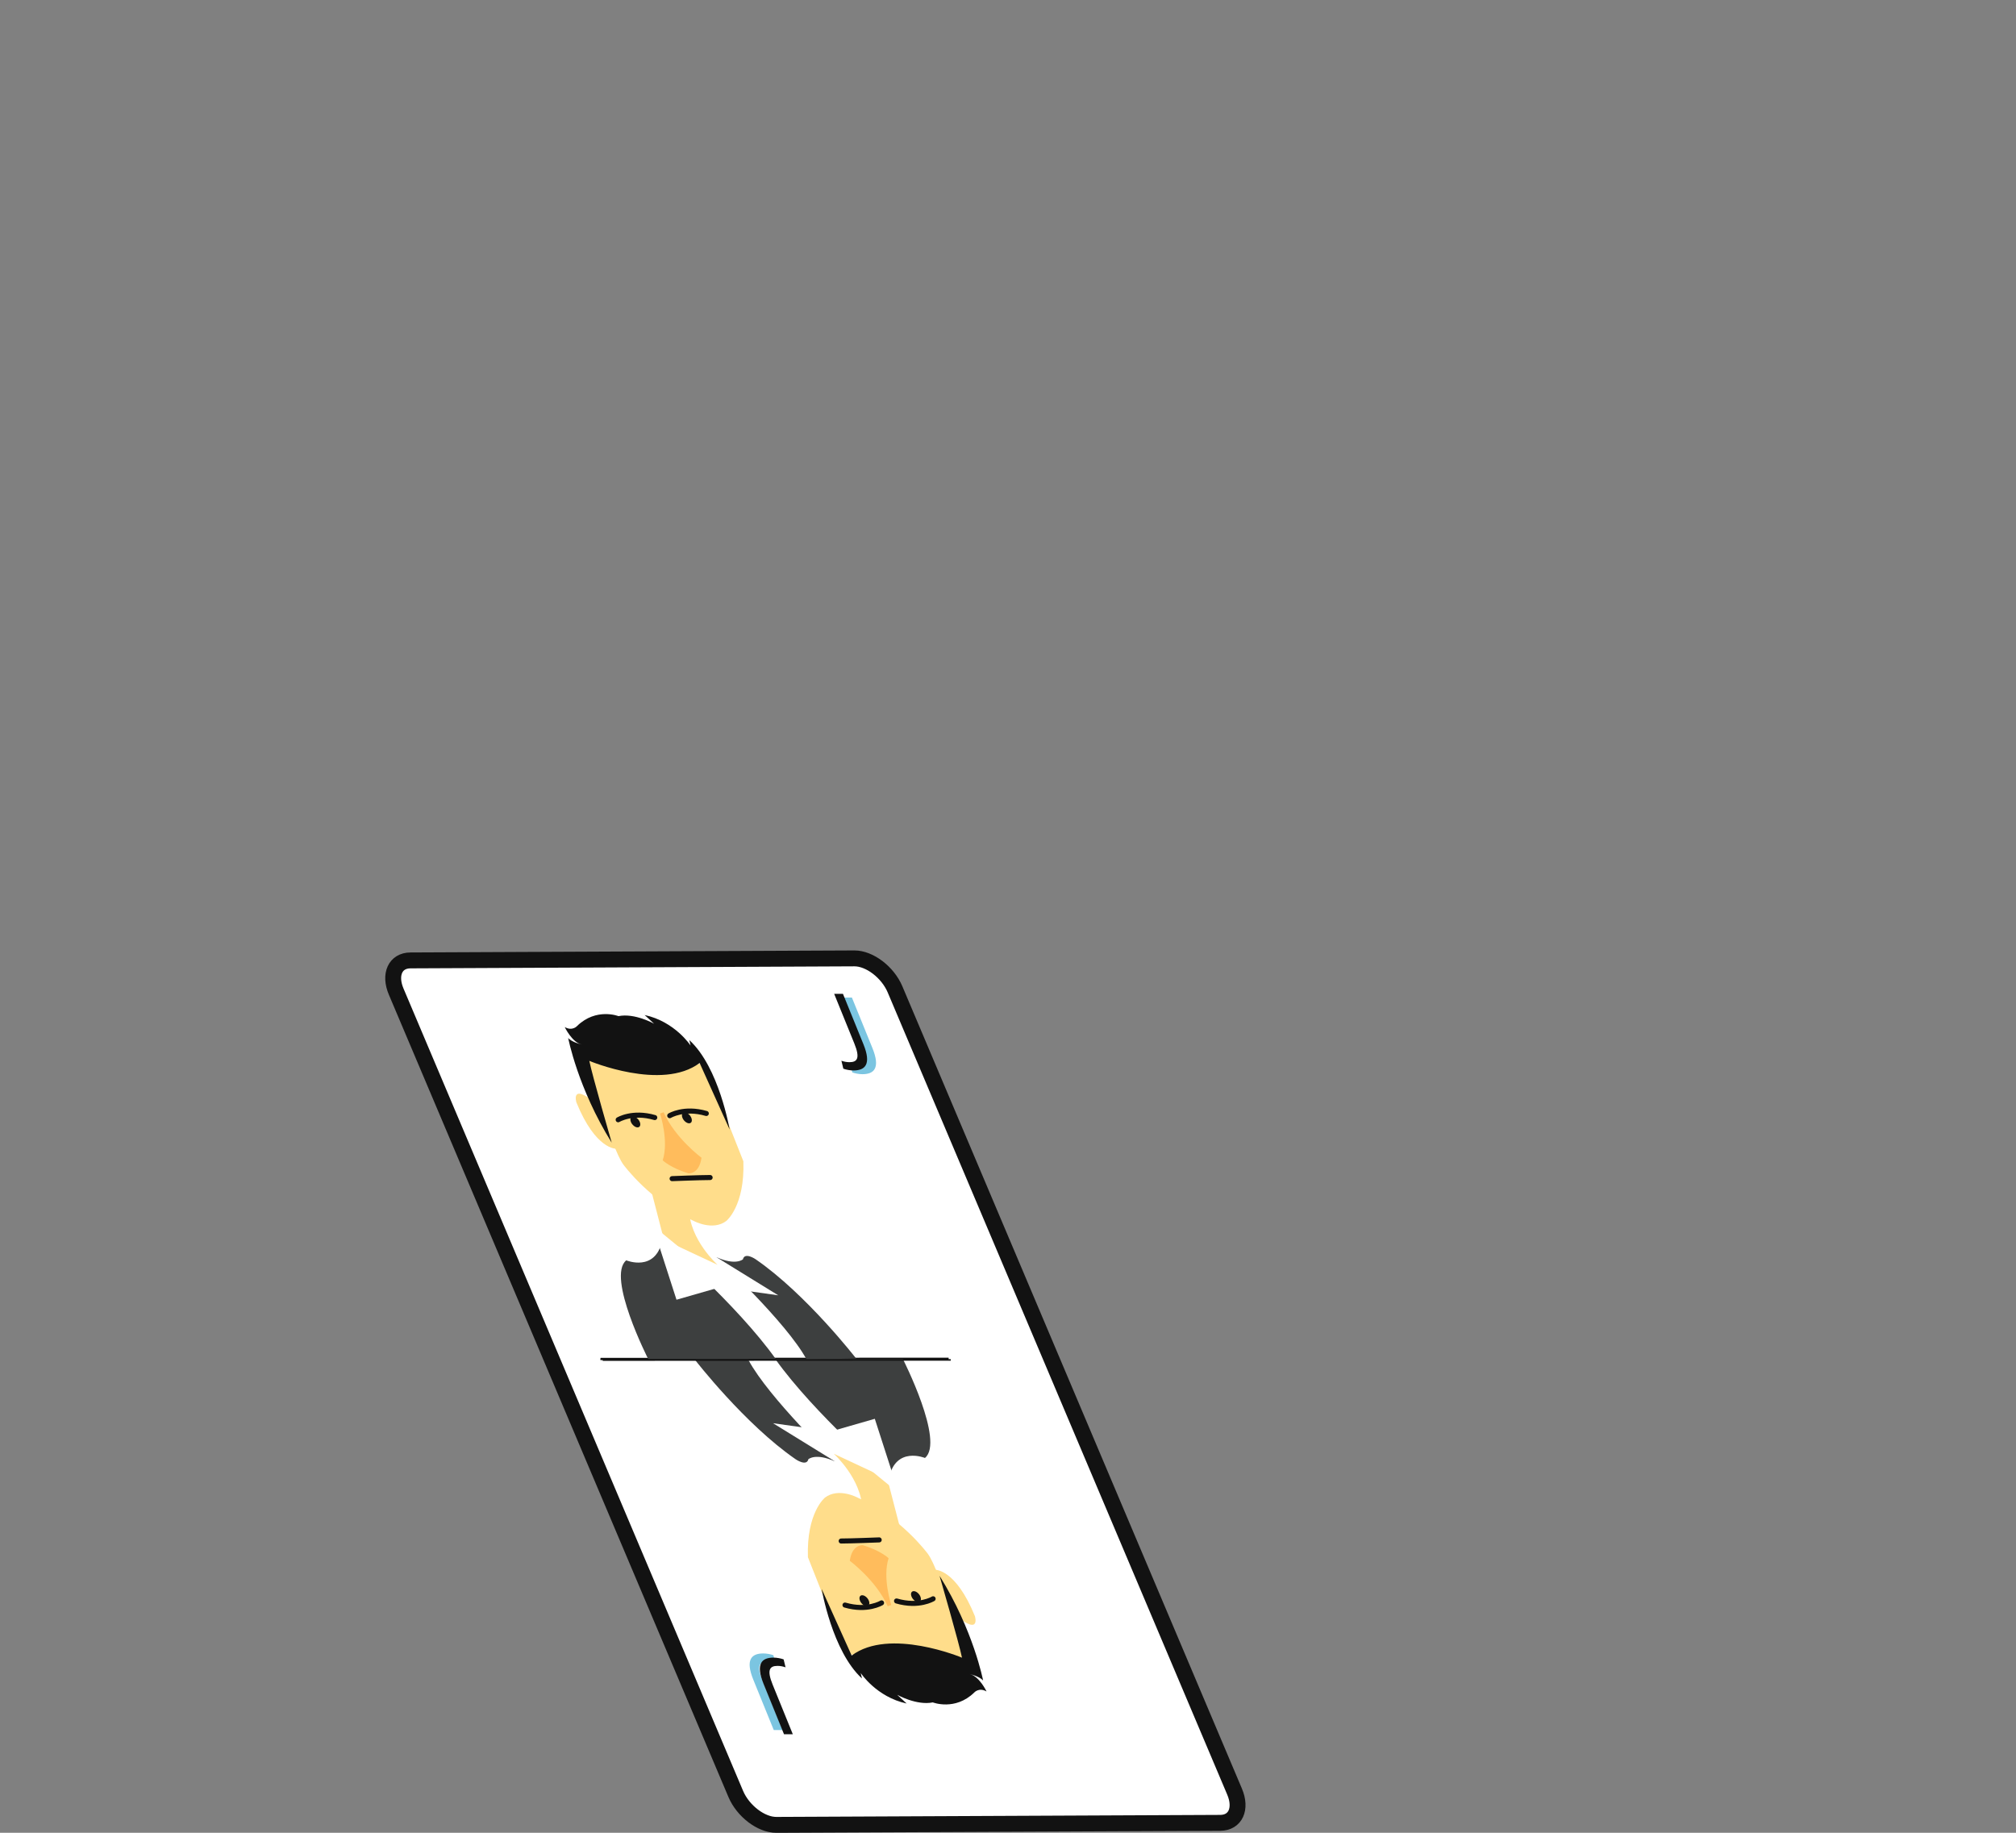 <?xml version="1.0" encoding="utf-8"?>
<!-- Generator: Adobe Illustrator 16.0.0, SVG Export Plug-In . SVG Version: 6.00 Build 0)  -->
<!DOCTYPE svg PUBLIC "-//W3C//DTD SVG 1.1//EN" "http://www.w3.org/Graphics/SVG/1.1/DTD/svg11.dtd">
<svg version="1.1" id="Layer_1" xmlns="http://www.w3.org/2000/svg" xmlns:xlink="http://www.w3.org/1999/xlink" x="0px" y="0px"
	 width="667.825px" height="607.124px" viewBox="0 0 667.825 607.124" enable-background="new 0 0 667.825 607.124"
	 xml:space="preserve">
<rect x="0" y="0" width="667.825" height="607.124" fill="#808080" stroke="none"/>
<path fill="#FFFFFF" stroke="#121212" stroke-width="5.263" stroke-miterlimit="10" d="M243.726,594.243
	c2.405,5.684,8.433,10.272,13.453,10.249l147.048-0.671c5.027-0.02,7.153-4.651,4.744-10.335L296.482,327.711
	c-2.404-5.678-8.433-10.264-13.456-10.243l-147.045,0.67c-5.026,0.02-7.149,4.652-4.744,10.33L243.726,594.243z"/>
<line fill="none" stroke="#121212" stroke-width="0.506" stroke-miterlimit="10" x1="198.906" y1="450.289" x2="314.2" y2="450.227"/>
<g>
	<g>
		<path fill="#7BC5E1" d="M259.236,573.087l-2.914,0.002l-6.789-16.709c-2.694-6.633-0.574-8.673,3.311-8.675
			c1.072,0,2.484,0.258,3.356,0.591l0.633,2.631c-0.708-0.259-1.669-0.48-2.641-0.479c-2.612,0.001-3.626,1.298-1.64,6.189
			L259.236,573.087z"/>
	</g>
</g>
<g>
	<g>
		<path fill="#121212" d="M262.626,574.469l-2.914,0.002l-6.789-16.709c-2.694-6.633-0.574-8.673,3.311-8.675
			c1.071-0.001,2.483,0.257,3.356,0.591l0.633,2.63c-0.709-0.258-1.67-0.479-2.641-0.479c-2.613,0.001-3.627,1.298-1.64,6.189
			L262.626,574.469z"/>
	</g>
</g>
<line fill="none" stroke="#121212" stroke-width="0.506" stroke-miterlimit="10" x1="314.232" y1="449.986" x2="198.939" y2="450.047"/>
<g>
	<g>
		<path fill="#7BC5E1" d="M279.292,330.448l2.914-0.002l6.789,16.71c2.694,6.633,0.574,8.672-3.311,8.674
			c-1.071,0.001-2.483-0.257-3.355-0.59l-0.633-2.631c0.708,0.258,1.669,0.48,2.641,0.479c2.612-0.001,3.626-1.298,1.639-6.189
			L279.292,330.448z"/>
	</g>
</g>
<g>
	<g>
		<path fill="#121212" d="M276.326,329.212l2.914-0.002l6.788,16.71c2.694,6.633,0.574,8.672-3.311,8.674
			c-1.071,0-2.483-0.258-3.355-0.591l-0.633-2.631c0.708,0.259,1.669,0.48,2.641,0.48c2.612-0.002,3.626-1.299,1.639-6.189
			L276.326,329.212z"/>
	</g>
</g>
<path fill="#FFDD8B" d="M190.935,365.157c0,0-2.349-7.679,8.577,2.13l4.604,13.226C204.117,380.512,197.348,380.943,190.935,365.157
	z"/>
<path fill="#FFDD8B" d="M194.502,351.368c0,0,7.776,28.792,12.046,34.474c0,0,8.909,12.173,23.28,18.606
	c0,0,6.283,3.406,10.777-0.006c0,0,6.164-4.93,5.646-19.76l-12.756-32.2L194.502,351.368z"/>
<path fill="none" stroke="#121212" stroke-width="1.675" stroke-linecap="round" stroke-miterlimit="10" d="M204.779,370.924
	c0,0,4.702-2.893,12.116-0.729"/>
<path fill="none" stroke="#121212" stroke-width="1.675" stroke-linecap="round" stroke-miterlimit="10" d="M221.858,369.571
	c0,0,4.703-2.893,12.117-0.73"/>
<path fill="#121212" d="M211.931,371.645c0.404,0.996,0.075,1.807-0.735,1.807c-0.813,0-1.8-0.809-2.204-1.806
	c-0.405-0.997-0.076-1.807,0.735-1.809C210.539,369.837,211.526,370.647,211.931,371.645z"/>
<path fill="#121212" d="M229.01,370.29c0.405,0.998,0.075,1.807-0.734,1.807c-0.813,0-1.801-0.808-2.204-1.805
	c-0.406-0.999-0.077-1.807,0.734-1.807C227.617,368.483,228.606,369.292,229.01,370.29z"/>
<path fill="none" stroke="#121212" stroke-width="1.675" stroke-linecap="round" stroke-miterlimit="10" d="M222.647,390.429
	c0,0,9.322-0.368,12.588-0.37"/>
<path fill="#121212" d="M202.636,378.514c0,0-6.487-22.399-7.416-27.098c0,0,24.03,10.104,36.541,0.703l9.935,22.037
	c0,0-3.469-20.596-13.344-29.624l0.408,1.807c0,0-5.188-7.947-15.214-10.11l3.135,2.89c0,0-6.366-3.61-11.805-2.523
	c0,0-7.377-2.886-13.699,3.261c0,0-1.552,1.807-4.1,0.363c0,0,2.38,5.06,5.614,5.778c0,0-3.234-0.719-4.473-2.165
	C188.219,343.833,191.379,360.453,202.636,378.514z"/>
<path fill="#FFDD8B" d="M215.363,392.963l4.581,17.705l17.744,8.301c0,0-9.252-8.307-9.443-18.425l-13.174-8.306"/>
<path fill="#3D3F3F" d="M219.388,410.84c0,0,24.686,21.215,37.615,39.367l-42.251,0.023c0,0-13.913-27.317-7.297-32.741
	C207.456,417.49,217.143,421.544,219.388,410.84z"/>
<path fill="#3D3F3F" d="M237.315,416.439c0,0,23.243,21.59,29.865,33.874l16.44-0.292c0,0-16.496-21.312-33.276-32.866
	c0,0-3.64-2.527-4.244,0.002C246.1,417.157,243.714,419.327,237.315,416.439z"/>
<polygon fill="#FFFFFF" points="217.805,411.029 224.097,430.539 240.476,425.833 218.443,407.776 "/>
<polyline fill="#FFFFFF" points="237.315,416.439 257.8,429.075 244.984,427.276 236.694,415.715 "/>
<path fill="#FFBC5C" d="M218.645,368.868c0,0,2.996,9.039,0.879,15.499c0,0,2.739,2.58,8.521,4.301c0,0,3.56,0.428,4.335-5.17
	c0,0-8.719-6.451-12.555-15.059"/>
<path fill="#FFDD8B" d="M322.953,535.366c0,0,2.348,7.68-8.579-2.128l-4.603-13.225C309.771,520.013,316.54,519.581,322.953,535.366
	z"/>
<path fill="#FFDD8B" d="M319.387,549.158c0,0-7.778-28.793-12.045-34.475c0,0-8.912-12.174-23.284-18.605
	c0,0-6.285-3.408-10.776,0.005c0,0-6.163,4.929-5.646,19.759l12.753,32.2L319.387,549.158z"/>
<path fill="none" stroke="#121212" stroke-width="1.675" stroke-linecap="round" stroke-miterlimit="10" d="M309.108,529.599
	c0,0-4.704,2.894-12.114,0.729"/>
<path fill="none" stroke="#121212" stroke-width="1.675" stroke-linecap="round" stroke-miterlimit="10" d="M292.028,530.954
	c0,0-4.702,2.893-12.115,0.729"/>
<path fill="#121212" d="M301.958,528.879c-0.407-0.997-0.077-1.807,0.733-1.808c0.813,0,1.797,0.809,2.205,1.807
	c0.403,0.998,0.076,1.806-0.736,1.807C303.35,530.686,302.362,529.877,301.958,528.879z"/>
<path fill="#121212" d="M284.877,530.235c-0.406-0.998-0.076-1.807,0.734-1.807c0.813-0.001,1.799,0.806,2.205,1.805
	c0.404,0.998,0.075,1.808-0.737,1.808C286.269,532.042,285.283,531.233,284.877,530.235z"/>
<path fill="none" stroke="#121212" stroke-width="1.675" stroke-linecap="round" stroke-miterlimit="10" d="M291.241,510.096
	c0,0-9.323,0.365-12.59,0.367"/>
<path fill="#121212" d="M311.251,522.009c0,0,6.486,22.398,7.416,27.098c0,0-24.029-10.104-36.541-0.703l-9.935-22.037
	c0,0,3.469,20.596,13.343,29.624l-0.407-1.807c0,0,5.188,7.948,15.213,10.11l-3.135-2.89c0,0,6.367,3.611,11.803,2.522
	c0,0,7.381,2.888,13.702-3.259c0,0,1.553-1.809,4.099-0.361c0,0-2.379-5.061-5.613-5.782c0,0,3.234,0.722,4.473,2.166
	C325.668,556.691,322.508,540.072,311.251,522.009z"/>
<path fill="#FFDD8B" d="M298.523,507.562l-4.58-17.705l-17.745-8.301c0,0,9.254,8.305,9.444,18.423l13.175,8.305"/>
<path fill="#3D3F3F" d="M294.475,489.629c0,0-24.709-21.27-37.635-39.422l42.252-0.023c0,0,13.922,27.346,7.307,32.77
	C306.399,482.954,296.723,478.925,294.475,489.629z"/>
<path fill="#3D3F3F" d="M276.573,484.085c0,0-21.931-21.143-28.553-33.425l-17.753-0.156c0,0,16.497,21.312,33.276,32.864
	c0,0,3.64,2.528,4.245-0.001C267.789,483.368,270.174,481.197,276.573,484.085z"/>
<polygon fill="#FFFFFF" points="296.083,489.495 289.79,469.984 273.41,474.692 295.445,492.748 "/>
<polyline fill="#FFFFFF" points="276.573,484.085 256.088,471.448 268.903,473.249 277.192,484.808 "/>
<path fill="#FFBC5C" d="M295.242,531.655c0,0-2.993-9.039-0.876-15.497c0,0-2.743-2.582-8.523-4.304c0,0-3.561-0.425-4.336,5.172
	c0,0,8.719,6.452,12.555,15.061"/>
<line fill="none" stroke="#121212" stroke-width="0.506" stroke-miterlimit="10" x1="199.654" y1="450.539" x2="314.948" y2="450.476"/>
<g>
</g>
<g>
</g>
<g>
</g>
<g>
</g>
<g>
</g>
<g>
</g>
<g>
</g>
<g>
</g>
<g>
</g>
<g>
</g>
<g>
</g>
<g>
</g>
<g>
</g>
<g>
</g>
<g>
</g>
</svg>
